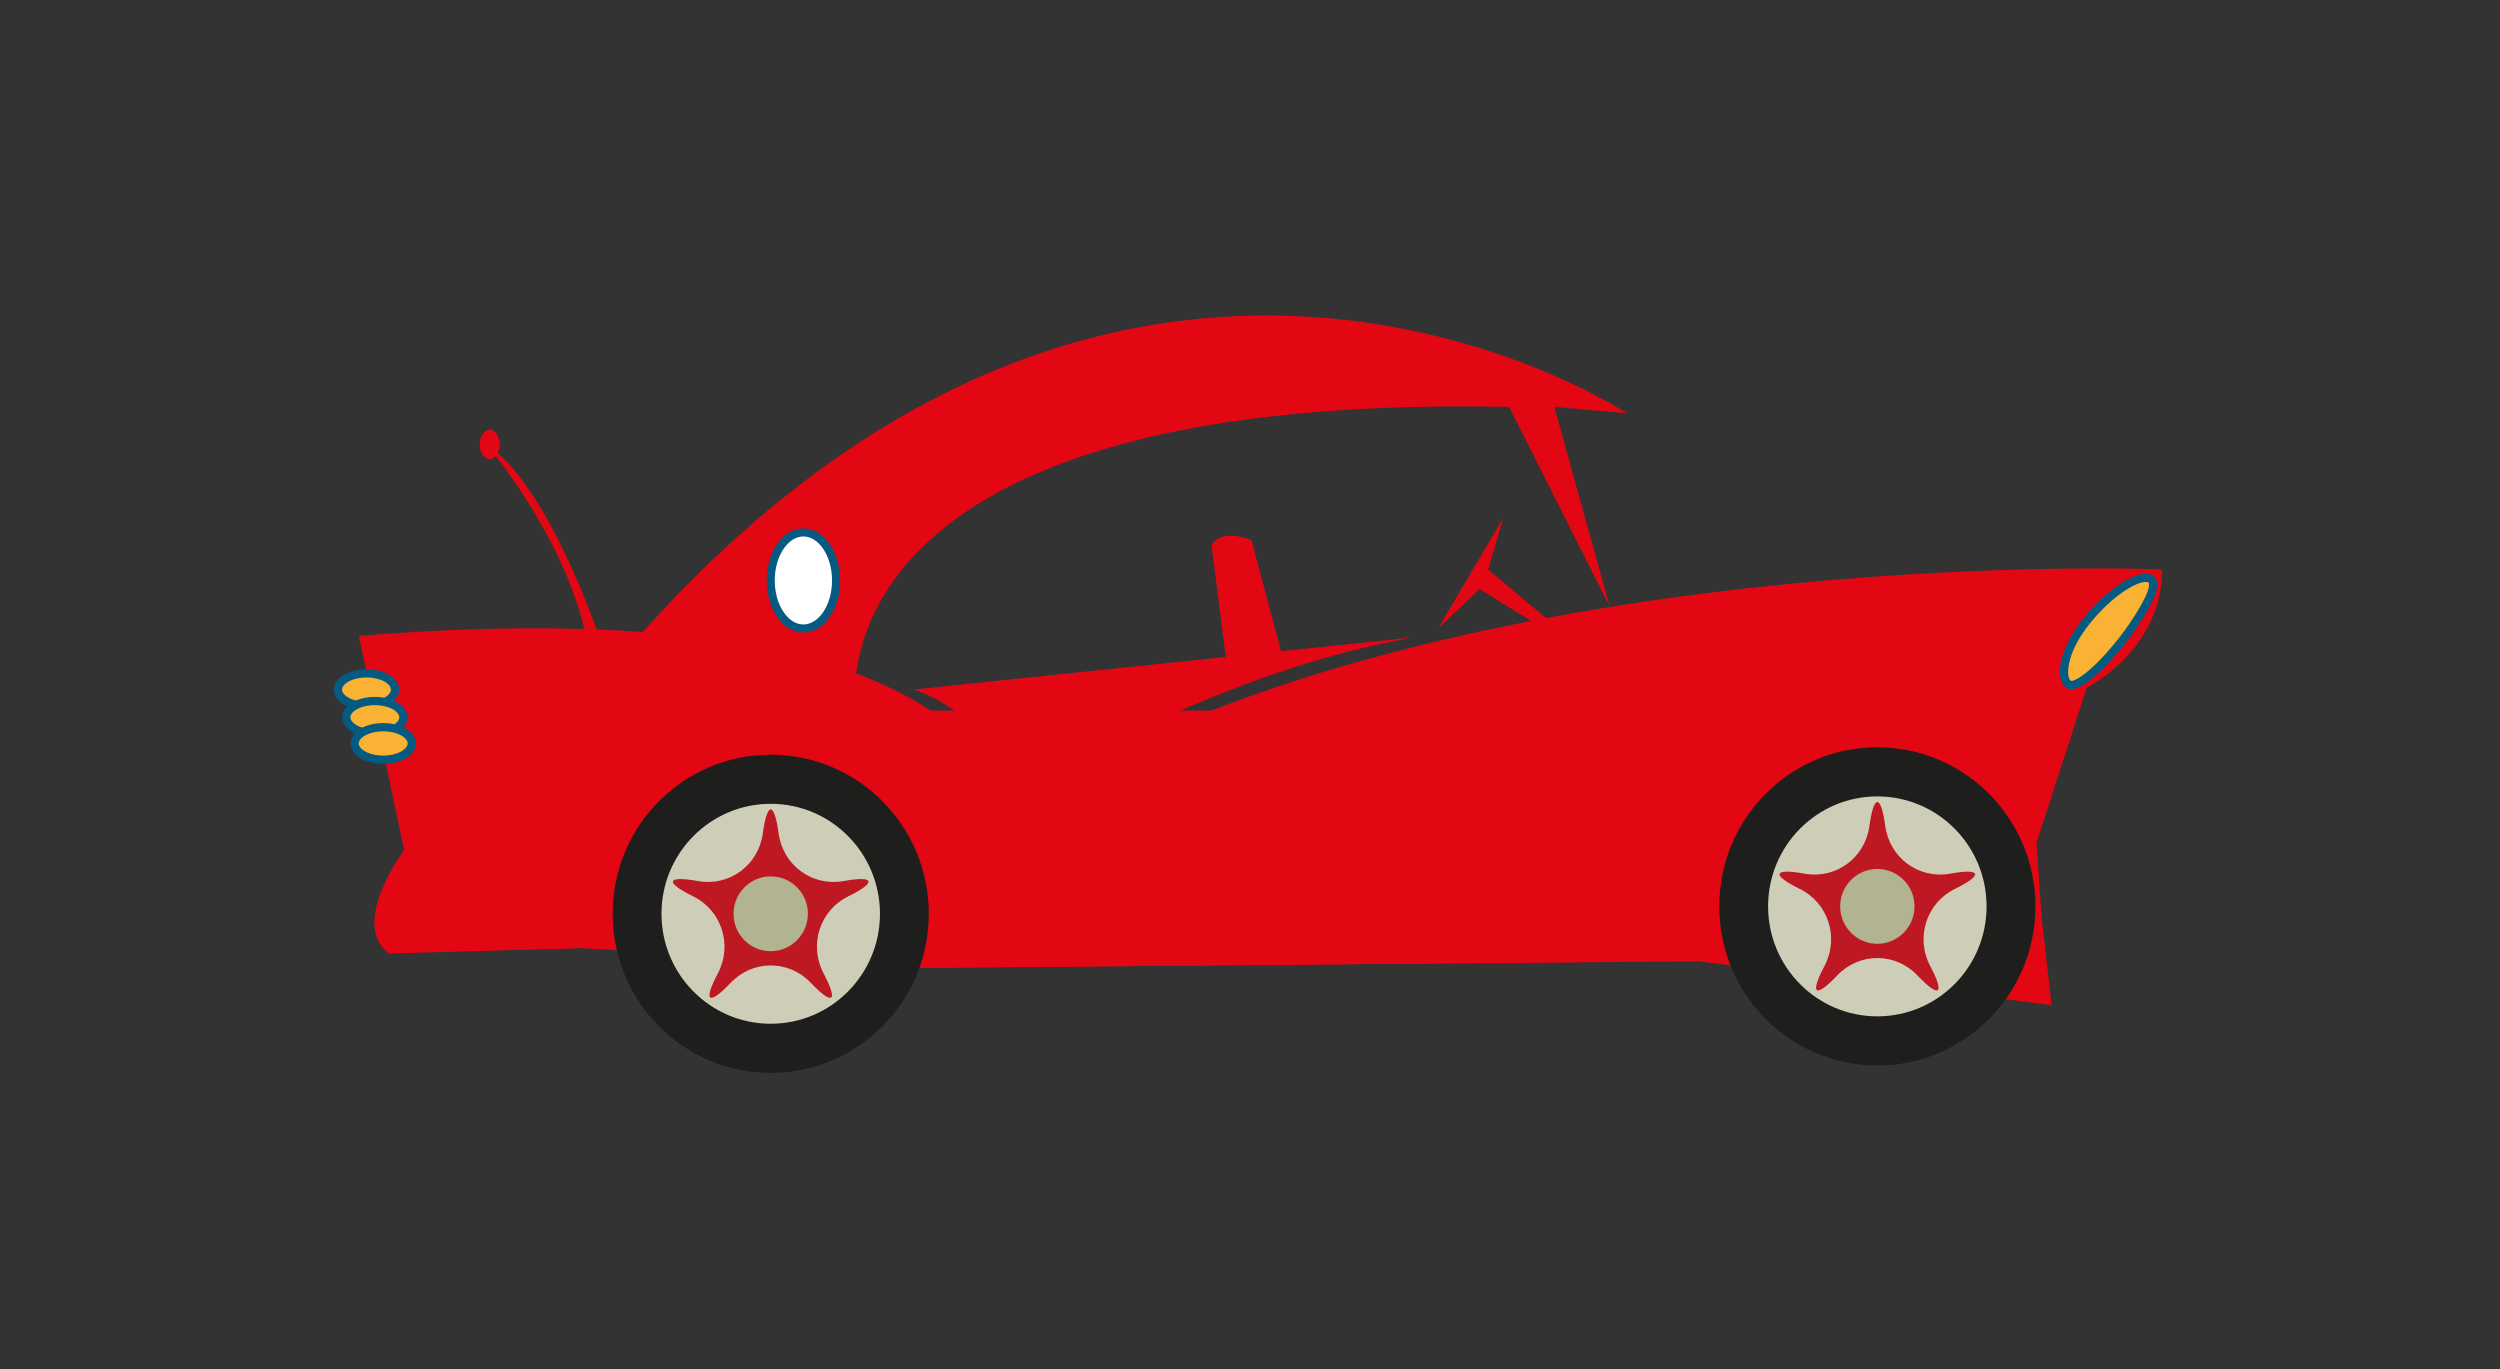 <?xml version="1.0" encoding="utf-8"?>
<!-- Generator: Adobe Illustrator 18.1.1, SVG Export Plug-In . SVG Version: 6.00 Build 0)  -->
<svg version="1.1" id="Capa_1" xmlns="http://www.w3.org/2000/svg" xmlns:xlink="http://www.w3.org/1999/xlink" x="0px" y="0px"
	 viewBox="0 0 302.963 165.926" enable-background="new 0 0 302.963 165.926" xml:space="preserve">
<rect x="0" y="0" width="302.963" height="165.926" fill="#333333" stroke="none"/>
<polyline fill-rule="evenodd" clip-rule="evenodd" fill="#E30613" points="49.346,115.391 70.407,114.891 109.937,117.305 
	205.661,116.48 243.056,121.076 247.404,111.079 241.208,86.111 69.962,86.111 "/>
<path fill="#E30613" d="M122.013,98.544c0,0-1.218-27.752-78.521-21.483l5.475,25.958c0,0-6.694,8.952-1.825,12.533l23.267-0.66
	c-0.285-1.362-0.438-2.775-0.438-4.225c0-11.341,9.194-20.534,20.536-20.534c11.341,0,20.535,9.193,20.535,20.534
	c0,2.326-0.392,4.556-1.104,6.639l95.724-0.825c-0.545-1.844-0.842-3.792-0.842-5.814c0-11.341,9.193-20.534,20.537-20.534
	c11.34,0,20.533,9.193,20.533,20.534c0,3.8-1.035,7.356-2.834,10.409l5.566,0.742l-1.218-10.739l-0.608-8.954l6.088-18.8
	c0,0,9.13-4.476,9.13-14.323C262.014,69.002,173.143,65.423,122.013,98.544z"/>
<ellipse fill="#F9B233" stroke="#055A81" cx="44.411" cy="83.574" rx="3.461" ry="1.973"/>
<ellipse fill="#F9B233" stroke="#055A81" cx="45.424" cy="86.927" rx="3.461" ry="1.972"/>
<ellipse fill="#F9B233" stroke="#055A81" cx="46.437" cy="90.095" rx="3.462" ry="1.97"/>
<path fill="#E30613" d="M111.929,115.391h88.77c0,0-7.518-7.369,0.358-11.054c0,0-9.667-1.055-6.803,6.843L111.929,115.391z"/>
<path fill="#E30613" d="M195.056,73.476l-6.694-24.166l8.781,0.769c0,0-61.738-41.054-122.002,29.665l28.609,7.162
	c0,0-7.913-39.388,79.133-37.596L195.056,73.476z"/>
<path fill="#E30613" d="M253.906,72.186c0,0-71.399-4.363-131.129,28.503c0,0,60.521-28.503,125.392-26.761L253.906,72.186z"/>
<path fill="#E30613" d="M120.999,100.107c0,0-0.992-18.907-45.096-21.812C75.903,78.295,111.505,82.075,120.999,100.107z"/>
<path fill="#E30613" d="M188.622,110.29c0,0-0.742-0.896,0.246-5.369l-79.941,5.817L188.622,110.29z"/>
<path fill="#FFFFFF" stroke="#055A81" stroke-width="0.975" d="M93.401,70.347c0,3.212,1.773,5.815,3.956,5.815
	c2.186,0,3.961-2.603,3.961-5.815c0-3.216-1.775-5.822-3.961-5.822C95.175,64.525,93.401,67.132,93.401,70.347z"/>
<polyline fill="#E30613" points="187.414,74.951 180.345,69.008 182.163,62.769 174.284,76.138 179.333,71.385 186.001,75.542 "/>
<path fill="#E30613" d="M148.544,79.609l-1.732-13.572c1.214-2.081,4.848-0.594,4.848-0.594l3.584,13.47l15.203-1.587h0.402
	c-25.047,4.454-48.48,19.607-48.48,19.607c-2.22-10.994-11.716-13.369-11.716-13.369L148.544,79.609z"/>
<path fill="#E30613" d="M72.677,77.326c0,0-6.263-18.718-13.737-23.471c0,0,9.495,10.991,12.122,23.471H72.677z"/>
<path fill="#E30613" d="M58.131,53.855c0,0.986,0.542,1.78,1.213,1.78c0.668,0,1.211-0.794,1.211-1.78
	c0-0.983-0.543-1.781-1.211-1.781C58.673,52.074,58.131,52.872,58.131,53.855z"/>
<path fill="#E30613" d="M250.874,83.194c0,0-10.822-2.395-45.259,2.396c0,0,41.768-2.222,41.188,0.345
	c-0.584,2.566-16.389,2.311-16.389,2.311s16.038,0.597,14.758,3.336c-1.278,2.737-6.708,2.102-6.708,2.102l7.522,3.886
	c0,0,3.828-8.935,4.888-14.03"/>
<path fill="#E30613" d="M47.673,80.45c0,0,25.616-5.566,51.814,9.415c0,0-32.312-1.926-48.903,7.491c0,0,8.587-9.415,31.437-10.272
	c0,0-15.718-4.067-32.164,1.284c0,0,1.892-4.496,25.033-4.923C74.89,83.445,58.734,78.951,47.673,80.45z"/>
<path fill="#E30613" d="M190.403,47.807c0,0-69.152-5.262-82.264,21.041C108.14,68.848,113.245,39.543,190.403,47.807z"/>
<path fill="#F9B233" stroke="#055A81" d="M258.525,75.773c2.42-3.577,3.166-5.715,1.544-5.751c-1.886-0.04-5.705,2.905-8.123,6.48
	c-2.42,3.577-2.211,6.88-0.637,6.479C252.871,82.574,256.11,79.351,258.525,75.773z"/>
<g>
	<g>
		<path fill-rule="evenodd" clip-rule="evenodd" fill="#1E1E1C" d="M208.35,109.839c0-10.648,8.577-19.28,19.154-19.28
			c10.579,0,19.157,8.632,19.157,19.28c0,10.651-8.578,19.284-19.157,19.284C216.927,129.123,208.35,120.49,208.35,109.839z"/>
		<path fill-rule="evenodd" clip-rule="evenodd" fill="#CECEB8" d="M214.267,109.839c0-7.36,5.929-13.326,13.237-13.326
			c7.315,0,13.239,5.966,13.239,13.326c0,7.361-5.924,13.327-13.239,13.327C220.195,123.166,214.267,117.2,214.267,109.839z"/>
		<g>
			<path fill-rule="evenodd" clip-rule="evenodd" fill="#BE1823" d="M228.464,100.094c-0.527-3.868-1.39-3.868-1.917,0
				c-0.527,3.868-4.066,6.469-7.864,5.781c-3.799-0.688-4.064,0.141-0.592,1.842c3.473,1.701,4.824,5.91,3.004,9.354
				c-1.82,3.442-1.123,3.955,1.551,1.14c2.673-2.815,7.047-2.815,9.721,0c2.673,2.816,3.369,2.303,1.548-1.14
				c-1.821-3.443-0.47-7.652,3.004-9.354s3.208-2.53-0.591-1.842C232.528,106.562,228.99,103.962,228.464,100.094z"/>
		</g>
		<path fill-rule="evenodd" clip-rule="evenodd" fill="#B2B390" d="M223,109.839c0-2.502,2.015-4.535,4.504-4.535
			c2.489,0,4.505,2.033,4.505,4.535c0,2.503-2.016,4.534-4.505,4.534C225.015,114.373,223,112.342,223,109.839z"/>
	</g>
</g>
<g>
	<g>
		<path fill-rule="evenodd" clip-rule="evenodd" fill="#1E1E1C" d="M74.245,110.736c0-10.648,8.577-19.28,19.154-19.28
			c10.579,0,19.156,8.632,19.156,19.28c0,10.651-8.577,19.284-19.156,19.284C82.822,130.02,74.245,121.388,74.245,110.736z"/>
		<path fill-rule="evenodd" clip-rule="evenodd" fill="#CECEB8" d="M80.161,110.736c0-7.359,5.929-13.326,13.238-13.326
			c7.315,0,13.239,5.967,13.239,13.326c0,7.361-5.924,13.327-13.239,13.327C86.09,124.063,80.161,118.097,80.161,110.736z"/>
		<g>
			<path fill-rule="evenodd" clip-rule="evenodd" fill="#BE1823" d="M94.358,100.991c-0.526-3.868-1.389-3.868-1.916,0
				c-0.527,3.868-4.066,6.469-7.865,5.78c-3.799-0.688-4.064,0.142-0.592,1.844c3.473,1.701,4.825,5.91,3.004,9.353
				c-1.82,3.442-1.122,3.955,1.551,1.14c2.674-2.815,7.048-2.815,9.721,0c2.673,2.815,3.369,2.303,1.549-1.14
				c-1.821-3.442-0.47-7.651,3.004-9.353c3.473-1.702,3.207-2.531-0.592-1.844C98.424,107.46,94.886,104.859,94.358,100.991z"/>
		</g>
		<ellipse fill-rule="evenodd" clip-rule="evenodd" fill="#B2B390" cx="93.399" cy="110.736" rx="4.504" ry="4.534"/>
	</g>
</g>
</svg>
